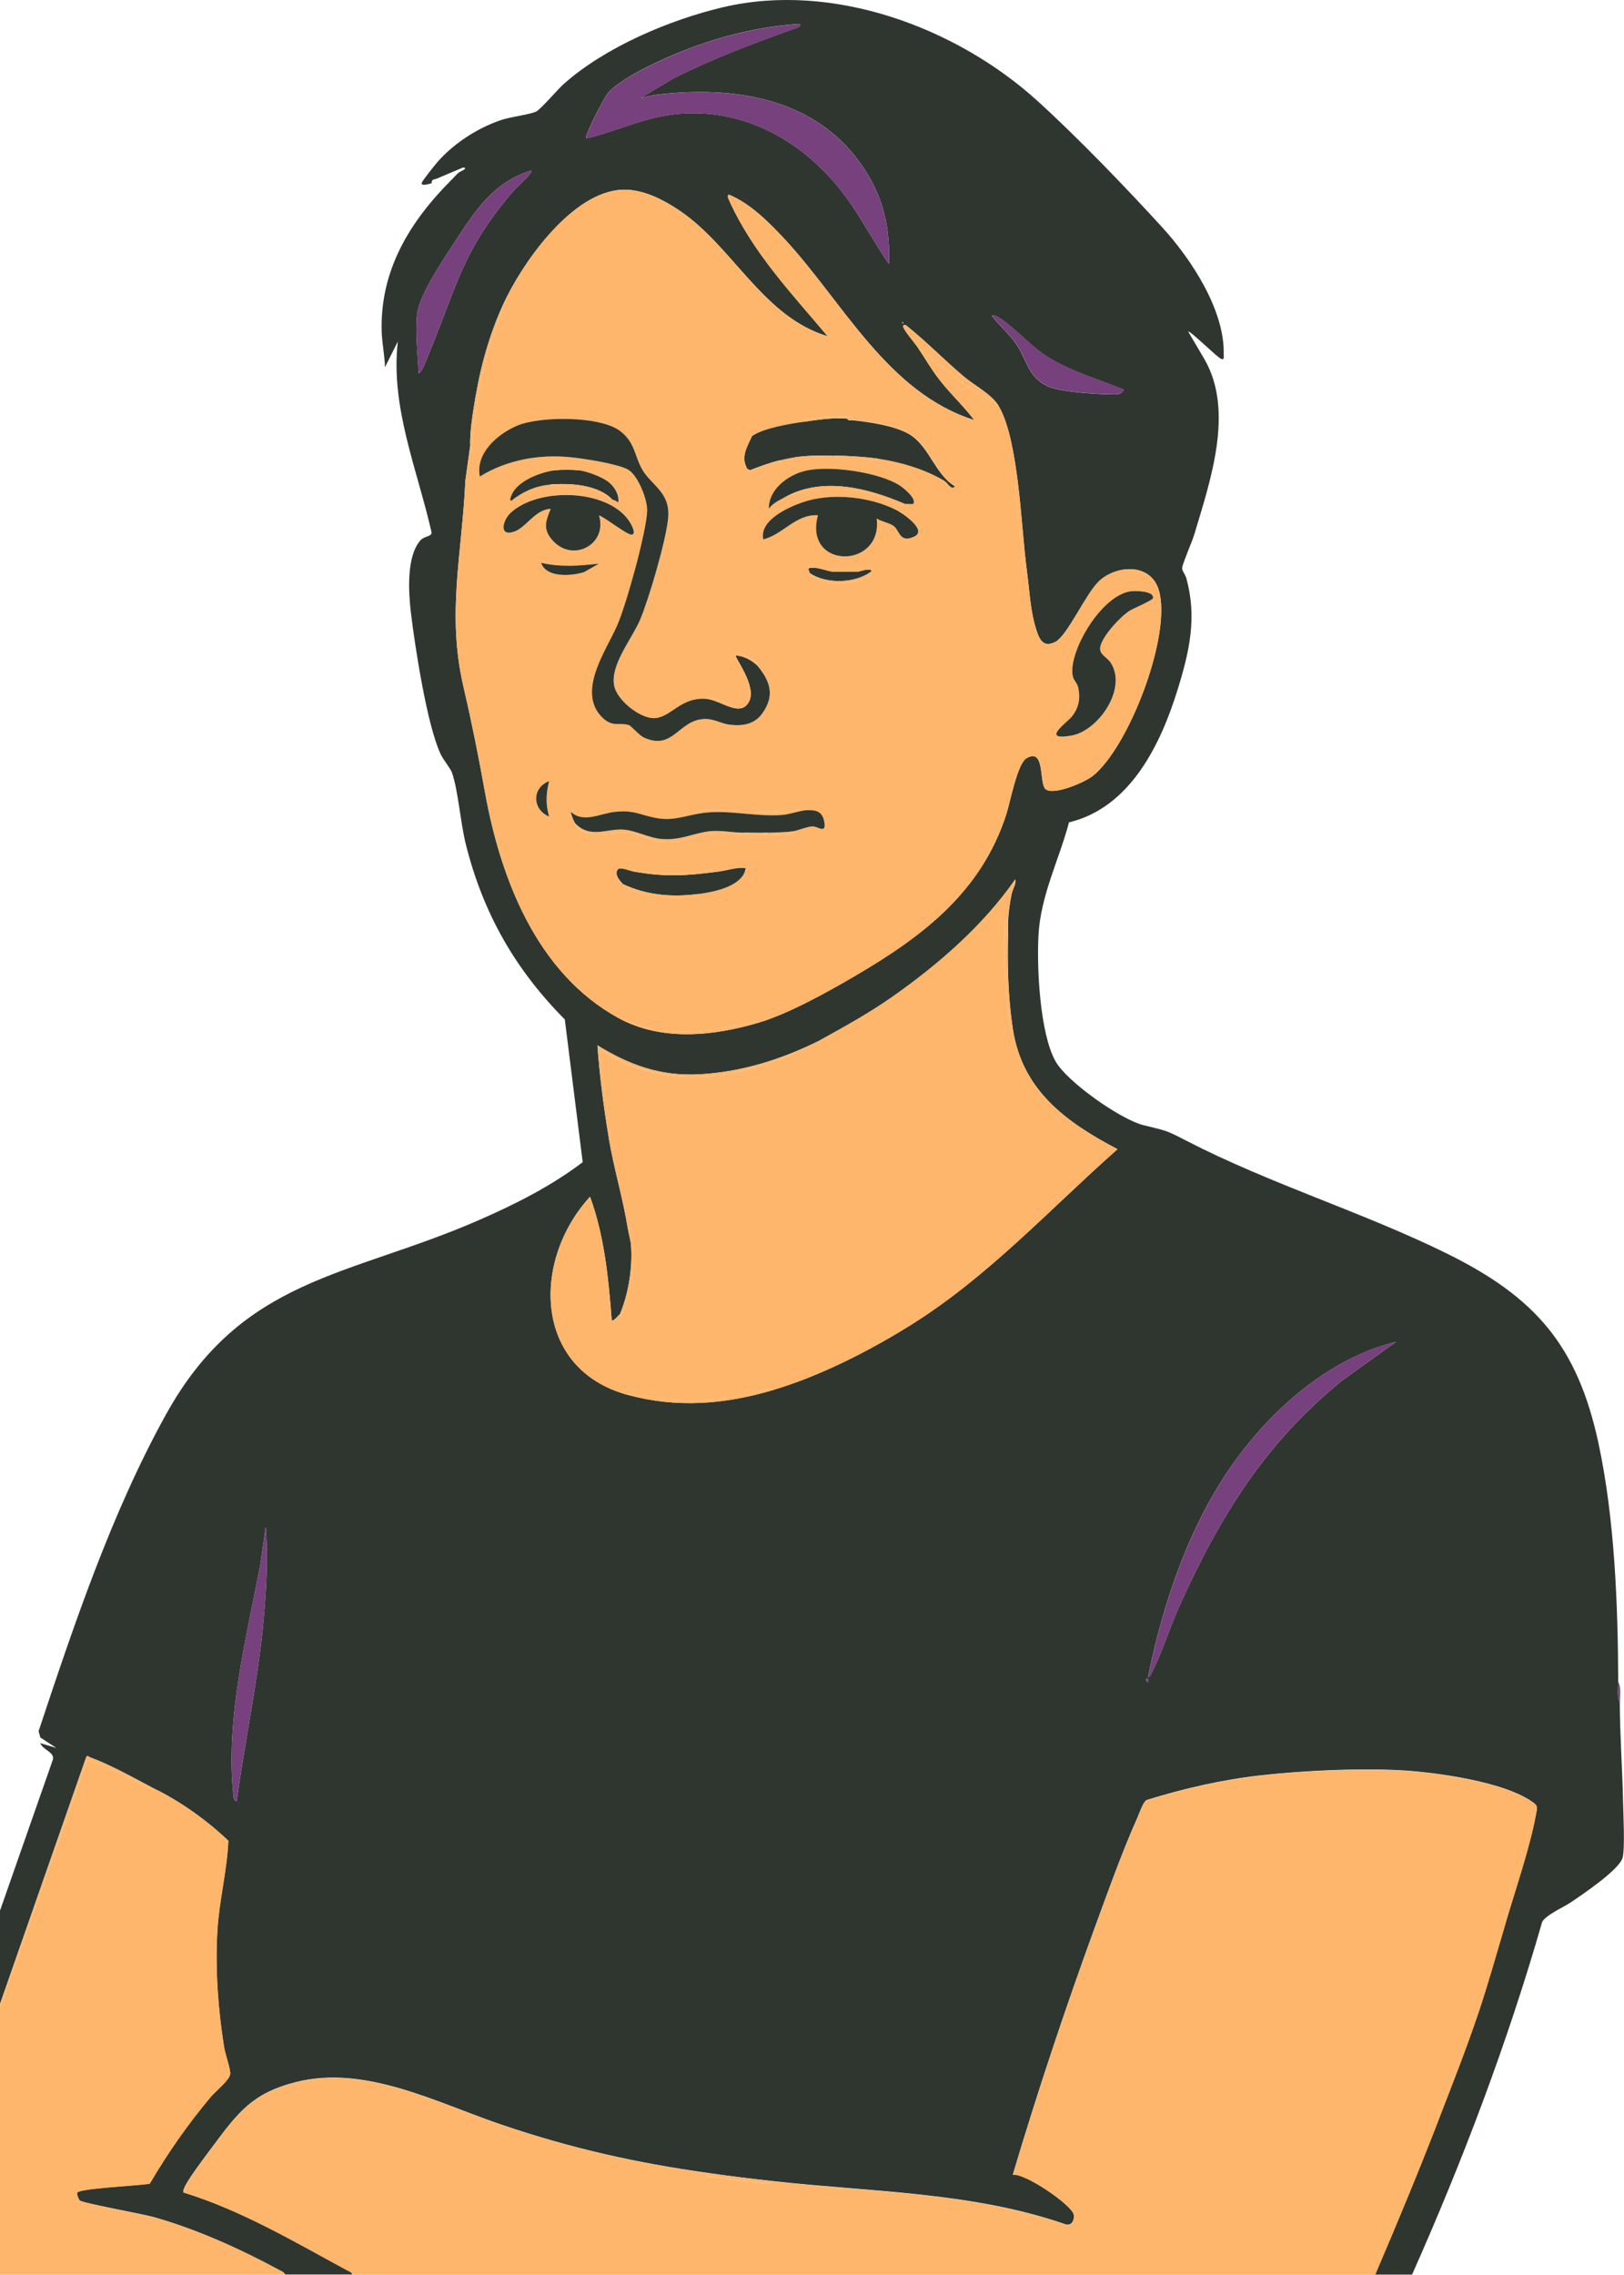 <?xml version="1.0" encoding="UTF-8"?>
<svg id="Layer_1" data-name="Layer 1" xmlns="http://www.w3.org/2000/svg" viewBox="0 0 185.2 259.32">
  <defs>
    <style>
      .cls-1 {
        fill: #feb66c;
      }

      .cls-2 {
        fill: #76417c;
      }

      .cls-3 {
        fill: #2f3630;
      }
    </style>
  </defs>
  <path class="cls-3" d="M49.21,20.9c-.18.03-1.29.41-1.1-.09.1-.27,1.53-2.06,1.83-2.4,1.86-2.09,4.43-3.75,7.07-4.68,1.18-.42,3.3-.64,4.13-1.01.48-.22,2.48-2.55,3.12-3.12,4.7-4.2,12.08-7.34,18.21-8.78,12.48-2.93,26.61,2.29,35.87,10.71,4.55,4.13,10.06,9.85,14.23,14.42,3.27,3.59,7.14,9.44,6.98,14.51,0,.22.09.6-.28.46-.47-.18-3.6-3.3-3.77-3.12l1.87,3.18c3.4,5.92.65,13.85-1.19,20-.24.8-1.33,3.27-1.37,3.76-.03.32.35.75.46,1.12,1.26,4.48.38,8.38-.96,12.71-1.95,6.31-5.41,13.5-12.4,15.18-1.15,4.31-3.23,8.32-3.48,12.83-.21,3.67.15,11.23,1.94,14.41,1.32,2.35,7.42,6.62,9.99,7.27,2.77.7,2.44.5,4.98,1.81,9.57,4.93,20.06,8.11,29.61,12.81,10.11,4.98,14.92,10.47,17.33,21.61,1.85,8.59,2.23,18.42,2.26,27.22,0,.75-.16,1.78.18,2.39.01,3.78.3,7.5.37,11.29.03,1.37.23,5.33-.05,6.39-.37,1.37-4.61,4.22-5.92,5.1-.79.53-2.93,1.49-3.26,2.25-3.95,13.74-9.03,27.15-14.83,40.18h-4.22c2.48-5.78,4.89-11.59,7.16-17.45,1.57-4.07,3.2-8.17,4.59-12.31,1.13-3.39,2.11-6.86,3.12-10.29,1.12-3.8,2.81-8.72,3.49-12.49.09-.52.23-.85-.19-1.18-3.2-2.49-11.46-3.59-15.5-3.79-4.81-.23-10.82.05-15.59.58-4.46.49-8.87,1.5-13.14,2.83-.39.22-.79,1.43-1.01,1.93-1.78,3.98-3.37,8.46-4.88,12.57-3.39,9.29-6.54,18.74-9.36,28.2,1.46-.18,6.75,3.46,6.95,4.55.11.6-.23,1.33-.93,1.12-10.7-3.71-22.2-3.68-33.38-4.93-2.46-.27-4.9-.57-7.34-.92-8.33-1.17-15.64-2.81-23.6-5.51-7.36-2.49-15.5-6.85-23.41-4.87-5.05,1.27-6.65,3.48-9.62,7.46-.71.95-2.76,3.65-3.14,4.58-.08.19-.14.33-.1.54,6.61,2.03,12.57,5.58,18.61,8.85.26.14.55.21.67.52h-7.71c-.12-.31-.41-.38-.67-.52-4.41-2.39-9.51-4.69-14.35-6.04-1.24-.35-8.09-1.58-8.39-1.89-.16-.16-.38-.76-.28-.91.35-.49,7.2-.79,8.26-1.01,2.04-3.49,4.38-6.82,6.98-9.92.51-.6,2.13-1.89,2.19-2.58.05-.55-.56-2.26-.68-2.98-.7-4.29-1.04-9-.78-13.36.2-3.42,1.1-6.82,1.25-10.25-2.46-2.34-5.53-4.54-8.6-6.01-2.28-1.21-4.8-2.63-7.22-3.52-.19-.07-.19-.27-.39.03L0,228.47c0-3.55,0-7.11,0-10.65l6.03-17.22c.21-.87-1.14-1.09-1.44-1.88l1.84.55-1.83-1.19-.2-.72c4.02-12.1,8.31-24.86,14.49-36.04,8.72-15.8,20.93-15.74,35.78-22.25,4.12-1.8,8.2-3.86,11.78-6.58l-2.04-16.27c-5.67-5.71-9.32-12.12-11.28-19.94-.62-2.47-.85-5.96-1.57-8.16-.17-.51-.98-1.44-1.32-2.17-1.55-3.32-2.91-12.2-3.38-16.09-.27-2.29-.54-6.4,1.08-8.25.46-.53,1.27-.4,1.28-.9-1.62-7.16-4.72-14.31-3.85-21.78l-1.47,2.94c-.02-1.27-.32-2.7-.37-3.95-.24-7.13,3.23-12.71,8.08-17.54.25-.25.47-.51.73-.73.06-.05,1.19-.51.46-.55l-3.03,1.28c-.33.11-.56.04-.55.55ZM91.26,2.72c-4.25.28-8.18,1.17-12.16,2.62-2.49.9-8.12,3.33-9.78,5.28-.43.51-2.71,4.9-2.47,5.15,2.77-.61,5.53-1.88,8.29-2.45,8.56-1.76,16.32,2.34,21.31,9.11,1.8,2.45,3.19,5.17,4.92,7.66.15-3.93-.56-7.33-2.68-10.64-5.32-8.31-14.89-9.75-24.02-8.63-.53.07-1.05.26-1.58.34l3.73-2.24c4.35-2.18,8.83-3.87,13.39-5.52.31-.11,1.18-.26,1.05-.69ZM47.74,42.58c.49-.37.75-1.25,1-1.84,3.38-8.05,3.87-12.1,9.92-19.1.24-.28,2.16-1.95,1.93-2.2-4.33,1.35-6.38,4.54-8.7,8.1-1.31,2.01-4.1,6.07-4.33,8.34-.21,2.12.09,4.57.18,6.7ZM57.84,33.76c-1.81,3.62-2.94,7.54-3.62,11.53-.28,1.66-.66,3.91-.6,5.55l-.55,3.95c-.37,8.36-2.16,15.15-.21,23.53.99,4.25,1.68,7.75,2.46,12.05,1.78,9.85,5.92,20.58,15.19,25.67,4.88,2.68,10.77,2.09,15.98.55,3.43-1.02,7.83-3.47,10.96-5.3,7.77-4.54,14.45-9.58,17.32-18.49.42-1.29,1.24-5.73,2.28-6.35,2.19-1.31,1.41,2.89,2.2,3.52.91.73,4.41-.77,5.34-1.49,4.15-3.25,9.15-16.28,7.53-21.3-.97-3.02-4.83-2.77-6.79-.92-1.52,1.43-3.62,6.25-5,6.93s-1.8-.3-2.16-1.43c-.65-2.02-.74-4.16-1.01-6.24-.47-3.55-.64-7.11-1.1-10.65-.33-2.54-.9-6.47-2.2-8.63-.78-1.3-2.7-2.27-3.94-3.31-2.25-1.9-4.31-4.03-6.62-5.87-.24-.07-.36.04-.27.27.19.49,1.28,1.75,1.65,2.3.77,1.15,1.48,2.37,2.31,3.47,1.27,1.68,2.85,3.11,4.12,4.79-9.88-3.11-14.93-13.39-21.57-20.57-1.8-1.94-3.97-4.13-6.43-5.14-.24.17.02.6.11.8,2.66,5.84,7.1,10.52,11.18,15.36-7.38-2.21-10.77-10.16-16.84-14.29-1.75-1.19-3.87-2.31-6.03-2.42-5.7-.29-11.39,7.56-13.68,12.12ZM128.17,44.42c-2.94-1.19-6.09-2.08-8.79-3.79-1.88-1.19-3.63-3.25-5.36-4.37-.28-.18-.55-.33-.91-.28.83,1.13,2.06,2.15,2.83,3.32,1.23,1.85,1.28,3.65,3.53,4.73,1.47.7,5.95.93,7.7.94.39,0,.84-.15.99-.54ZM102.92,36.7v.18c.12-.06.12-.12,0-.18ZM93.47,118.62c-4.33,2.16-8.98,3.63-13.86,3.86-4.31.21-7.87-1.08-11.48-3.31.25,3.51.71,7.01,1.28,10.47s1.64,6.95,2.2,10.47c.1.62.32,1.29.36,1.93.17,2.55-.3,5.46-1.28,7.8-.27.18-.53.64-.92.73-.37-4.77-.83-9.63-2.48-14.14-6.63,7.21-6.52,19.65,4.32,22.59,5.6,1.52,11.03,1.08,16.53-.55,5.38-1.6,11.03-4.48,15.78-7.45,8.84-5.54,15.76-13.15,23.52-20.01-5.88-3.09-10.85-6.69-11.93-13.68-.54-3.48-.65-7.32-.55-10.84.01-.37-.02-.74,0-1.1,0-.12,0-.25,0-.37.06-1.05.2-2.14.42-3.16.12-.53.52-1.09.41-1.61-3.67,5.28-8.75,9.69-13.99,13.37-2.64,1.86-5.5,3.44-8.32,4.99ZM159.2,152.97c-7.43,1.83-13.81,7.35-18.25,13.43-5.22,7.15-8.28,16.16-10.03,24.78.28-.05.35-.34.45-.55,1.18-2.31,2.08-5.23,3.18-7.65,4.61-10.18,9.72-18.46,18.49-25.59l6.15-4.41ZM26.99,205.32c.88-6.46,2.26-12.89,2.94-19.38.4-3.88.68-7.98.37-11.84l-.61,4.26c-1.61,8.47-4,17.64-3.07,26.33.03.27.04.57.37.64ZM130.92,191.73c.13-.26-.12-.49-.18-.37-.13.26.12.49.18.37Z"/>
  <path class="cls-1" d="M175.18,206.79c-.49-.1-.36.24-.45.55-.94,3.16-1.89,6.38-2.76,9.55-.18.65-.59,1.78-.27,2.39-1.01,3.43-1.99,6.9-3.12,10.29-.51-.11-.34.26-.45.55-1.33,3.51-2.67,7.03-3.96,10.56-.1.28-.49.97-.18,1.2-2.27,5.86-4.69,11.67-7.16,17.45H40.21c-.12-.31-.41-.38-.67-.52-6.04-3.27-12-6.81-18.61-8.85-.04-.21.02-.36.1-.54.37-.93,2.42-3.62,3.14-4.58,2.97-3.97,4.58-6.19,9.62-7.46,7.9-1.98,16.05,2.38,23.41,4.87,7.96,2.7,15.27,4.33,23.6,5.51-.36.56-.12.3.28.36,1.82.29,4.04.61,5.86.75.34.03.97.1,1.2-.19,11.17,1.25,22.68,1.22,33.38,4.93.7.21,1.04-.52.93-1.12-.2-1.08-5.49-4.73-6.95-4.55,2.82-9.46,5.97-18.91,9.36-28.2,1.5-4.11,3.1-8.59,4.88-12.57.22-.5.62-1.7,1.01-1.93,4.27-1.33,8.68-2.34,13.14-2.83,4.77-.53,10.78-.81,15.59-.58,4.05.2,12.3,1.29,15.5,3.79.42.33.28.66.19,1.18Z"/>
  <path class="cls-1" d="M17.45,203.85c3.07,1.47,6.13,3.67,8.6,6.01-.15,3.43-1.05,6.83-1.25,10.25-.26,4.35.08,9.07.78,13.36.12.72.73,2.43.68,2.98-.07.7-1.69,1.98-2.19,2.58-2.6,3.09-4.94,6.43-6.98,9.92-1.06.23-7.91.52-8.26,1.01-.11.15.12.75.28.91.3.31,7.15,1.55,8.39,1.89,4.84,1.35,9.94,3.64,14.35,6.04.26.14.55.21.67.52H0c0-10.16,0-20.33,0-30.49l9.93-28.09c.44-.38,6.48,2.82,7.43,3.28.1.05.08-.17.09-.17Z"/>
  <path class="cls-2" d="M184.73,194.12c-.34-.61-.18-1.63-.18-2.39.34.61.18,1.63.18,2.39Z"/>
  <path class="cls-1" d="M57.84,33.76c2.29-4.56,7.97-12.41,13.68-12.12,2.16.11,4.28,1.23,6.03,2.42,6.06,4.13,9.45,12.08,16.84,14.29-4.08-4.84-8.52-9.52-11.18-15.36-.09-.2-.36-.63-.11-.8,2.46,1.01,4.64,3.2,6.43,5.14,6.64,7.18,11.69,17.46,21.57,20.57-1.27-1.68-2.85-3.11-4.12-4.79-.83-1.1-1.54-2.32-2.31-3.47l5.63,4.37,3.55,2.24c1.3,2.17,1.87,6.09,2.2,8.63-.3.24-.22.86-.19,1.2.22,2.94.5,5.9.93,8.81.05.34-.23.74.36.64.28,2.08.36,4.22,1.01,6.24.36,1.13.72,2.14,2.16,1.43s3.48-5.5,5-6.93c1.96-1.85,5.82-2.1,6.79.92,1.62,5.02-3.38,18.05-7.53,21.3-.93.73-4.43,2.22-5.34,1.49-.78-.63,0-4.83-2.2-3.52-1.04.63-1.86,5.06-2.28,6.35-2.87,8.91-9.56,13.95-17.32,18.49-3.13,1.83-7.52,4.28-10.96,5.3-.16-.34-.6-.08-.84-.02-3.8.9-8.59,1.55-12.38.48l-2.75-1.01c-9.27-5.09-13.41-15.82-15.19-25.67-.78-4.3-1.47-7.8-2.46-12.05-1.95-8.38-.16-15.17.21-23.53l.55-3.95c0,.22-.14.77.18.73.2-4.02.93-8.02,1.97-11.9l2.07-5.92ZM97.14,47.9c.1-.56-.28-.35-.63-.37-1.45-.06-2.8,0-4.23.19-.34.05-.75-.23-.64.36-1.55.23-4.65.73-5.88,1.65-1.01.76-1.61,2.75-.55,3.67.06.05.29.16.37.18.43.12,2.45-.52,3.05-.72.35-.11.62.18.25-.39.56-.13,1.28-.29,1.84-.37.19.31.68.19.99.16,1.08-.11,2.21-.1,3.24-.35.12,0,.24,0,.37,0-.1.55.28.36.63.37.8.03,1.61-.05,2.4,0,.61.03,1.4.46,1.92,0,2.53.38,5.29,1.21,7.48,2.53.27.17.81,1.15,1.15.59-2.24-1.33-2.87-4.43-5.08-5.85-1.64-1.05-4.73-1.47-6.67-1.68ZM80.61,79.68c-3.07-.28-4.13,2.24-6.13,2.19-1.6-.04-4.1-2.05-4.43-3.65-.5-2.37,2-5.36,2.94-7.55,1.02-2.37,3.02-9.19,3.21-11.66.24-3.04-2.06-3.69-3.09-5.72-.76-1.5-.78-2.87-2.32-4.1-2.28-1.82-9.28-1.76-11.85-.65-2.19.94-4.74,3.13-4.22,5.79,3.06-1.91,6.81-2.57,10.37-2.2,1.5.16,5.27.73,6.5,1.39,1.16.62,2.26,3.44,2.21,4.73-.09,2.45-2.4,10.74-3.44,13.1-1.25,2.82-4.7,7.62-1.59,10.53,1.11,1.04,1.87.47,2.9.77.35.1,1.17,1.17,1.84,1.47,3.26,1.42,3.85-1.98,6.73-2.15,1.13-.07,1.92.51,2.87.63,1.5.2,2.91,0,3.83-1.28,1.49-2.09.86-3.73-.63-5.5,0,0,.2-.07.01-.26-.29-.29-2.33-1.48-2.58-1.21.05,1.69,2.12,3.57,1.57,5.34-.68,2.18-3.42-.64-4.69-.01ZM65.92,53.6l.1-.18h-3.12s.46.18.46.18c-1.62.17-4.34,1.19-5,2.81-.07.18-.29.57-.05.68,1.24-1.01,2.7-1.68,4.32-1.84l4.23.45c1.07.17,1.99.72,2.93,1.2.24.12.51.17.73.37.12-.93-.47-1.85-1.19-2.39-.77-.58-2.45-1.19-3.4-1.29ZM103.2,57.46c.3-.03.62.02.92,0,.53-.53-1.08-1.84-1.49-2.1-2.41-1.55-8.08-2.35-10.82-1.68-2,.49-4.18,2.15-4.13,4.32.46-.66,1.1-.92,1.75-1.28,3.33-1.34,7.62-1.24,11.01-.08.62.21,1.72.9,2.17.98.41.07.51-.15.59-.16ZM68.31,58.74c.7.22,3.26,2.3,3.76,2.2.59-.11-.18-1.37-.37-1.64-2.59-3.62-10.4-3.74-13.47-.83-.9.85-1.37,2.76.46,2.11,1.32-.47,2.37-2.52,4.12-2.58-.49,1.27-.92,2.14.03,3.37,2.27,2.93,6.52.77,5.48-2.64ZM102.04,60.08c.6.64.63,1.83,2.22,1.09s-1.33-2.66-2.04-3.02c-3.05-1.55-7.45-2.01-10.69-.89-1.66.57-4.96,2.07-4.49,4.23,2.23-.53,3.71-2.91,6.24-2.75-1.7,6.18,7.39,6.2,6.7.37.52.37,1.64.52,2.06.97ZM68.31,64.25c-2.24.25-4.41.43-6.61-.09.61,1.76,3.49,1.51,4.92,1.06l1.69-.97ZM92.18,64.8c0,.06.15.49.18.55.85,1.67,5.88,1.4,7,.09.18-.21-.03-.26-.02-.27,0-.05,0-.14,0-.18,0-.01.22-.06.1-.18-.51-.51-1.14,0-1.48,0h-2.94c-.44,0-2.4-.72-2.85-.37,0,.12-.01.25,0,.37ZM128.86,67.42c-3.12.53-6.42,5.91-6.57,8.86-.07,1.41.52,1.29.7,2.25.22,1.16,0,2.15-.69,3.08-.57.76-3.76,2.88-.13,2.25,3.07-.53,6.41-5.32,4.51-8.28-.47-.74-1.45-.98-1.18-1.96.35-1.25,2.25-3.3,3.35-4.01.42-.27,2.57-1.16,2.63-1.41.2-.85-2.09-.87-2.62-.78ZM62.62,93.09c-.41-1.44-.35-2.59,0-4.04-2.02.78-1.91,3.25,0,4.04ZM92.18,92.36c-.28-.31-.57-.12-.89-.07-3.9.67-6.96-.06-10.78.07-.35.01-.74-.19-.63.37-1.89.3-3.17.91-5.19.51-1.84-.37-2.42-.91-4.62-.67-1.59.17-3.6,1.33-4.98-.02.05.38.28.95.46,1.28.1.18,0,.26.29.53,1.64,1.45,3.99.36,5.84.59,1.44.18,2.72,1.04,4.42,1.05s3.11-.73,4.59-.88c2.8-.27,5.91.23,8.97-.02.05,0,1.3-.12.85-.35.47-.07,1.5-.53,2.14-.54s1.63.97,1.31-.61c-.21-1.03-.85-1.26-1.8-1.24ZM71.06,100.8c1.62,1.57,5.66,1.62,7.81,1.48.34-.02.69.04.82-.38,1.74-.23,5.05-.88,5.32-2.94-1-.13-1.97.24-2.94.37-.18-.29-.71-.21-1.01-.18-.55.05-1.59.37-2.02.37h-4.41c-.43,0-1.52-.3-2.05-.36-.15-.02-.44-.03-.43.18-.43-.08-1.51-.57-1.75-.19-.38.57.25,1.28.65,1.66Z"/>
  <path class="cls-1" d="M114.95,105.03c-.56-.1-.35.28-.37.63-.14,3.54.09,7.52.56,11.03.05.34-.23.75.36.64,1.09,6.99,6.05,10.59,11.93,13.68-7.75,6.86-14.67,14.47-23.52,20.01-4.75,2.97-10.39,5.86-15.78,7.45-.19-.36-.61-.12-.88-.05-5.75,1.45-8.89,1.62-14.76.54-.27-.05-.72-.28-.89.07-10.84-2.94-10.94-15.38-4.32-22.59,1.65,4.51,2.11,9.37,2.48,14.14.39-.09.65-.55.92-.73,0,0,.09.17.16.17,1.33-2.74,1.68-6.65,1.12-9.63-.07-.39.2-.64-.36-.28-.56-3.52-1.62-6.95-2.2-10.47.31-.19.2-.68.16-.98-.34-2.97-1.01-5.93-1.08-8.93.89.38,1.69.98,2.57,1.37,7.4,3.32,15.65,1.25,22.4-2.48,2.82-1.56,5.68-3.14,8.32-4.99,5.24-3.69,10.32-8.09,13.99-13.37.11.52-.29,1.08-.41,1.61-.22,1.02-.35,2.12-.42,3.16Z"/>
  <path class="cls-2" d="M91.26,2.72c.13.43-.74.58-1.05.69-4.56,1.66-9.05,3.35-13.39,5.52l-3.73,2.24c.53-.08,1.05-.28,1.58-.34,9.13-1.13,18.7.32,24.02,8.63,2.12,3.31,2.83,6.71,2.68,10.64-1.73-2.49-3.11-5.22-4.92-7.66-4.99-6.78-12.75-10.87-21.31-9.11-2.76.57-5.52,1.84-8.29,2.45-.23-.24,2.04-4.64,2.47-5.15,1.66-1.95,7.3-4.37,9.78-5.28,3.98-1.45,7.92-2.34,12.16-2.62Z"/>
  <path class="cls-2" d="M159.2,152.97l-6.15,4.41c-8.78,7.13-13.88,15.41-18.49,25.59-1.1,2.43-2.01,5.35-3.18,7.65-.11.21-.17.51-.45.55,1.75-8.61,4.81-17.62,10.03-24.78,4.44-6.08,10.82-11.6,18.25-13.43Z"/>
  <path class="cls-2" d="M47.74,42.58c-.1-2.13-.39-4.58-.18-6.7.23-2.27,3.01-6.33,4.33-8.34,2.32-3.55,4.37-6.75,8.7-8.1.23.25-1.69,1.92-1.93,2.2-6.04,7-6.54,11.05-9.92,19.1-.25.59-.51,1.47-1,1.84Z"/>
  <path class="cls-2" d="M26.99,205.32c-.33-.07-.34-.36-.37-.64-.93-8.69,1.46-17.86,3.07-26.33l.61-4.26c.31,3.87.04,7.96-.37,11.84-.67,6.49-2.06,12.92-2.94,19.38Z"/>
  <path class="cls-2" d="M128.17,44.42c-.15.39-.6.54-.99.54-1.75-.01-6.24-.24-7.7-.94-2.25-1.08-2.3-2.88-3.53-4.73-.78-1.17-2-2.18-2.83-3.32.36-.05.62.1.91.28,1.73,1.12,3.48,3.19,5.36,4.37,2.7,1.71,5.85,2.6,8.79,3.79Z"/>
  <path class="cls-1" d="M113.85,46.25l-3.55-2.24-5.63-4.37c-.37-.55-1.46-1.81-1.65-2.3-.09-.23.04-.34.27-.27,2.31,1.84,4.37,3.98,6.62,5.87,1.24,1.05,3.16,2.01,3.94,3.31Z"/>
  <path class="cls-1" d="M17.45,203.85s.01.21-.09.17c-.95-.46-6.99-3.66-7.43-3.28L0,228.83c0-.12,0-.24,0-.37l9.83-28.1c.21-.3.2-.1.39-.03,2.43.89,4.94,2.31,7.22,3.52Z"/>
  <path class="cls-1" d="M88.14,158.48c-5.5,1.63-10.92,2.07-16.53.55.17-.35.62-.12.89-.07,5.87,1.08,9.01.91,14.76-.54.27-.07.69-.31.88.05Z"/>
  <path class="cls-1" d="M57.84,33.76l-2.07,5.92c-1.04,3.88-1.77,7.87-1.97,11.9-.32.04-.17-.52-.18-.73-.06-1.65.32-3.89.6-5.55.68-3.99,1.81-7.91,3.62-11.53Z"/>
  <path class="cls-1" d="M93.47,118.62c-6.75,3.72-15,5.79-22.4,2.48-.88-.4-1.69-.99-2.57-1.37.07,3,.74,5.96,1.08,8.93.03.3.15.8-.16.98-.58-3.46-1.03-6.96-1.28-10.47,3.61,2.23,7.17,3.52,11.48,3.31,4.87-.23,9.53-1.71,13.86-3.86Z"/>
  <path class="cls-1" d="M114.95,105.03c0,.12,0,.25,0,.37-.3.19-.3.93,0,1.1-.1,3.52.01,7.36.55,10.84-.59.1-.31-.3-.36-.64-.47-3.51-.7-7.49-.56-11.03.01-.35-.19-.74.37-.63Z"/>
  <path class="cls-1" d="M86.49,116.6c-5.21,1.54-11.1,2.13-15.98-.55l2.75,1.01c3.79,1.07,8.58.41,12.38-.48.25-.06.69-.32.84.02Z"/>
  <path class="cls-1" d="M168.57,229.57c-1.39,4.14-3.02,8.24-4.59,12.31-.31-.23.08-.91.18-1.2,1.28-3.53,2.62-7.05,3.96-10.56.11-.29-.05-.66.45-.55Z"/>
  <path class="cls-1" d="M175.18,206.79c-.68,3.77-2.37,8.69-3.49,12.49-.32-.61.1-1.74.27-2.39.87-3.17,1.82-6.39,2.76-9.55.09-.3-.04-.65.45-.55Z"/>
  <path class="cls-1" d="M71.61,140.11c.56-.36.29-.11.36.28.57,2.98.21,6.89-1.12,9.63-.07,0-.15-.18-.16-.17.98-2.35,1.45-5.25,1.28-7.8-.04-.64-.27-1.31-.36-1.93Z"/>
  <path class="cls-1" d="M117.15,65.54c-.59.1-.31-.3-.36-.64-.44-2.91-.71-5.87-.93-8.81-.03-.34-.1-.97.19-1.2.46,3.55.63,7.1,1.1,10.65Z"/>
  <path class="cls-1" d="M88.14,248.67c-.24.3-.86.22-1.2.19-1.82-.14-4.04-.46-5.86-.75-.4-.06-.64.2-.28-.36,2.45.34,4.89.64,7.34.92Z"/>
  <path class="cls-1" d="M114.95,106.5c-.3-.17-.3-.92,0-1.1-.02.37.01.74,0,1.1Z"/>
  <path class="cls-2" d="M130.92,191.73c-.06.12-.31-.11-.18-.37.06-.12.31.11.18.37Z"/>
  <path class="cls-1" d="M102.92,36.7c.12.06.12.12,0,.18v-.18Z"/>
  <path class="cls-3" d="M80.61,79.68c1.6.15,3.82,2.17,4.81.31.94-1.77-1.71-5.08-1.5-5.27.88.06,1.75.51,2.39,1.1,1.49,1.77,2.12,3.41.63,5.5-.91,1.28-2.33,1.49-3.83,1.28-.95-.13-1.74-.7-2.87-.63-2.88.18-3.47,3.57-6.73,2.15-.67-.29-1.49-1.37-1.84-1.47-1.03-.3-1.79.26-2.9-.77-3.11-2.91.35-7.71,1.59-10.53,1.05-2.37,3.35-10.65,3.44-13.1.05-1.29-1.05-4.1-2.21-4.73-1.24-.66-5-1.24-6.5-1.39-3.56-.37-7.31.29-10.37,2.2-.53-2.66,2.03-4.85,4.22-5.79,2.57-1.11,9.57-1.17,11.85.65,1.55,1.23,1.56,2.6,2.32,4.1,1.04,2.04,3.33,2.68,3.09,5.72-.2,2.47-2.2,9.29-3.21,11.66-.94,2.19-3.45,5.17-2.94,7.55.34,1.6,2.83,3.6,4.43,3.65,2.01.05,3.07-2.47,6.13-2.19Z"/>
  <path class="cls-3" d="M96.59,47.72l.18.18c.12.01.25-.01.37,0,1.94.21,5.03.63,6.67,1.68,2.21,1.42,2.84,4.52,5.08,5.85-.34.55-.87-.43-1.15-.59-2.19-1.32-4.95-2.15-7.48-2.53-1.55-.23-3.38-.33-4.96-.37-.12,0-.24,0-.37,0-1.46-.02-2.78-.02-4.22.18-.56.08-1.28.24-1.84.37-1.04.24-2.3.71-3.31,1.1-.08-.02-.31-.13-.37-.18-.73-1.31,0-2.46.55-3.67,1.22-.92,4.33-1.43,5.88-1.65,1.67-.25,3.24-.49,4.96-.37Z"/>
  <path class="cls-3" d="M102.04,60.08c-.42-.45-1.54-.6-2.06-.97.69,5.83-8.4,5.81-6.7-.37-2.54-.15-4.01,2.22-6.24,2.75-.47-2.17,2.83-3.66,4.49-4.23,3.24-1.12,7.64-.66,10.69.89.7.36,3.6,2.29,2.04,3.02s-1.62-.45-2.22-1.09Z"/>
  <path class="cls-3" d="M128.86,67.42c.53-.09,2.82-.07,2.62.78-.06.25-2.21,1.15-2.63,1.41-1.1.7-3,2.76-3.35,4.01-.27.99.71,1.23,1.18,1.96,1.89,2.96-1.44,7.75-4.51,8.28-3.62.63-.43-1.5.13-2.25.7-.93.91-1.92.69-3.08-.18-.97-.77-.84-.7-2.25.15-2.95,3.45-8.32,6.57-8.86Z"/>
  <path class="cls-3" d="M68.31,58.74c1.04,3.41-3.21,5.57-5.48,2.64-.95-1.23-.52-2.1-.03-3.37-1.75.06-2.8,2.11-4.12,2.58-1.83.65-1.36-1.26-.46-2.11,3.08-2.91,10.89-2.79,13.47.83.19.27.96,1.53.37,1.64-.5.09-3.06-1.98-3.76-2.2Z"/>
  <path class="cls-3" d="M89.43,56.72c-.65.37-1.29.63-1.75,1.28-.05-2.18,2.13-3.83,4.13-4.32,2.74-.67,8.41.13,10.82,1.68.4.26,2.01,1.56,1.49,2.1-.3.03-.62-.03-.92,0-4.27-1.84-9.49-3.17-13.77-.73Z"/>
  <path class="cls-3" d="M72.17,99.34c3.79.68,6.1.5,9.92,0,.97-.13,1.94-.5,2.94-.37-.28,2.06-3.59,2.71-5.32,2.94-3,.39-5.85.18-8.63-1.1-.4-.39-1.03-1.09-.65-1.66.24-.37,1.33.12,1.75.19Z"/>
  <path class="cls-3" d="M65.92,53.6c.95.1,2.62.71,3.4,1.29.72.54,1.31,1.46,1.19,2.39-.22-.19-.49-.25-.73-.37-1.63-1.68-4.94-1.87-7.16-1.65-1.61.16-3.08.83-4.32,1.84-.24-.11-.02-.51.05-.68.66-1.62,3.38-2.64,5-2.81.66-.07,1.91-.07,2.57,0Z"/>
  <path class="cls-3" d="M99.34,64.99s0,.14,0,.18c-1.8,1.35-5.09,1.45-6.98.18-.03-.06-.18-.5-.18-.55.89-.31,2.2.37,2.85.37h2.75c.29,0,1.07-.38,1.56-.18Z"/>
  <path class="cls-1" d="M84.84,94.93c.68.31,2.04.31,2.75,0,.98-.04,1.97-.05,2.94-.18.45.23-.8.34-.85.35-3.07.25-6.18-.25-8.97.02-1.48.15-2.98.89-4.59.88-1.7-.01-2.98-.87-4.42-1.05-1.86-.23-4.21.86-5.84-.59-.3-.26-.19-.34-.29-.53,1.65,1.78,3.46.7,5.39.75,1.46.04,3.05.99,4.62,1.09,2.14.13,3.62-.74,5.51-.91,1.15-.1,2.52.18,3.76.18Z"/>
  <path class="cls-3" d="M68.31,64.25l-1.69.97c-1.44.45-4.31.7-4.92-1.06,2.21.52,4.37.35,6.61.09Z"/>
  <path class="cls-1" d="M103.2,57.46c-.08,0-.17.23-.59.16-.45-.08-1.55-.77-2.17-.98-3.39-1.15-7.68-1.25-11.01.08,4.28-2.43,9.5-1.11,13.77.73Z"/>
  <path class="cls-3" d="M62.62,93.09c-1.91-.79-2.02-3.26,0-4.04-.35,1.45-.41,2.6,0,4.04Z"/>
  <path class="cls-1" d="M92.18,92.36c-.94.02-2,.48-3.02.56-3.1.23-6.25-.67-9.28-.19-.1-.55.28-.36.63-.37,3.82-.13,6.88.6,10.78-.07.31-.05.61-.24.89.07Z"/>
  <path class="cls-1" d="M82.08,99.34c-3.82.5-6.12.68-9.92,0,0-.2.28-.19.43-.18.53.06,1.61.36,2.05.36h4.41c.43,0,1.48-.32,2.02-.37.3-.03.82-.11,1.01.18Z"/>
  <path class="cls-1" d="M99.34,64.99c-.49-.19-1.27.18-1.56.18h-2.75c-.65,0-1.96-.68-2.85-.37-.01-.12,0-.25,0-.37.45-.36,2.4.37,2.85.37h2.94c.34,0,.96-.51,1.48,0,.12.12-.1.17-.1.18Z"/>
  <path class="cls-1" d="M86.3,75.82c-.63-.59-1.51-1.04-2.39-1.1-.21.19,2.44,3.5,1.5,5.27-.99,1.86-3.21-.17-4.81-.31,1.27-.63,4.01,2.19,4.69.01.55-1.76-1.52-3.64-1.57-5.34.26-.27,2.29.92,2.58,1.21.19.18-.02.25-.01.26Z"/>
  <path class="cls-1" d="M79.69,101.91c-.13.42-.47.36-.82.38-2.15.14-6.19.09-7.81-1.48,2.78,1.28,5.63,1.49,8.63,1.1Z"/>
  <path class="cls-1" d="M92.36,65.35c1.88,1.26,5.18,1.16,6.98-.18,0,.01.2.06.02.27-1.12,1.31-6.15,1.58-7-.09Z"/>
  <path class="cls-1" d="M69.78,56.9c-.94-.48-1.86-1.03-2.93-1.2l-4.23-.45c2.23-.22,5.54-.03,7.16,1.65Z"/>
  <path class="cls-1" d="M100.26,52.31c-.52.45-1.31.02-1.92,0-.8-.04-1.6.03-2.4,0-.35-.01-.74.19-.63-.37,1.58.04,3.41.13,4.96.37Z"/>
  <path class="cls-1" d="M91.63,48.09c-.1-.59.3-.31.64-.36,1.43-.19,2.79-.25,4.23-.19.35.01.74-.19.63.37-.12-.01-.25.01-.37,0-.01,0-.05-.17-.18-.18-1.71-.13-3.28.12-4.96.37Z"/>
  <path class="cls-1" d="M94.93,51.94c-1.03.25-2.15.24-3.24.35-.3.03-.8.15-.99-.16,1.45-.2,2.76-.2,4.22-.18Z"/>
  <path class="cls-1" d="M85.2,53.41c-1.06-.92-.46-2.91.55-3.67-.56,1.22-1.28,2.36-.55,3.67Z"/>
  <path class="cls-1" d="M63.35,53.6l-.46-.18h3.12s-.1.18-.1.18c-.66-.07-1.91-.07-2.57,0Z"/>
  <path class="cls-1" d="M88.87,52.5c.37.56.1.27-.25.39-.61.19-2.62.83-3.05.72,1.01-.39,2.26-.86,3.31-1.1Z"/>
  <path class="cls-3" d="M92.18,92.36c.95-.02,1.59.21,1.8,1.24.32,1.58-.7.6-1.31.61s-1.67.47-2.14.54c-.97.14-1.96.15-2.94.18-.91.04-1.84,0-2.75,0-1.24,0-2.61-.28-3.76-.18-1.88.17-3.37,1.05-5.51.91-1.58-.1-3.16-1.05-4.62-1.09-1.92-.05-3.73,1.03-5.39-.75-.18-.34-.41-.9-.46-1.28,1.38,1.35,3.39.19,4.98.02,2.2-.24,2.78.3,4.62.67,2.02.41,3.3-.21,5.19-.51,3.03-.48,6.18.42,9.28.19,1.02-.08,2.08-.54,3.02-.56Z"/>
  <path class="cls-1" d="M96.77,47.9l-.18-.18c.13,0,.17.18.18.18Z"/>
  <path class="cls-1" d="M87.59,94.93c-.72.31-2.07.31-2.75,0,.91,0,1.84.04,2.75,0Z"/>
</svg>